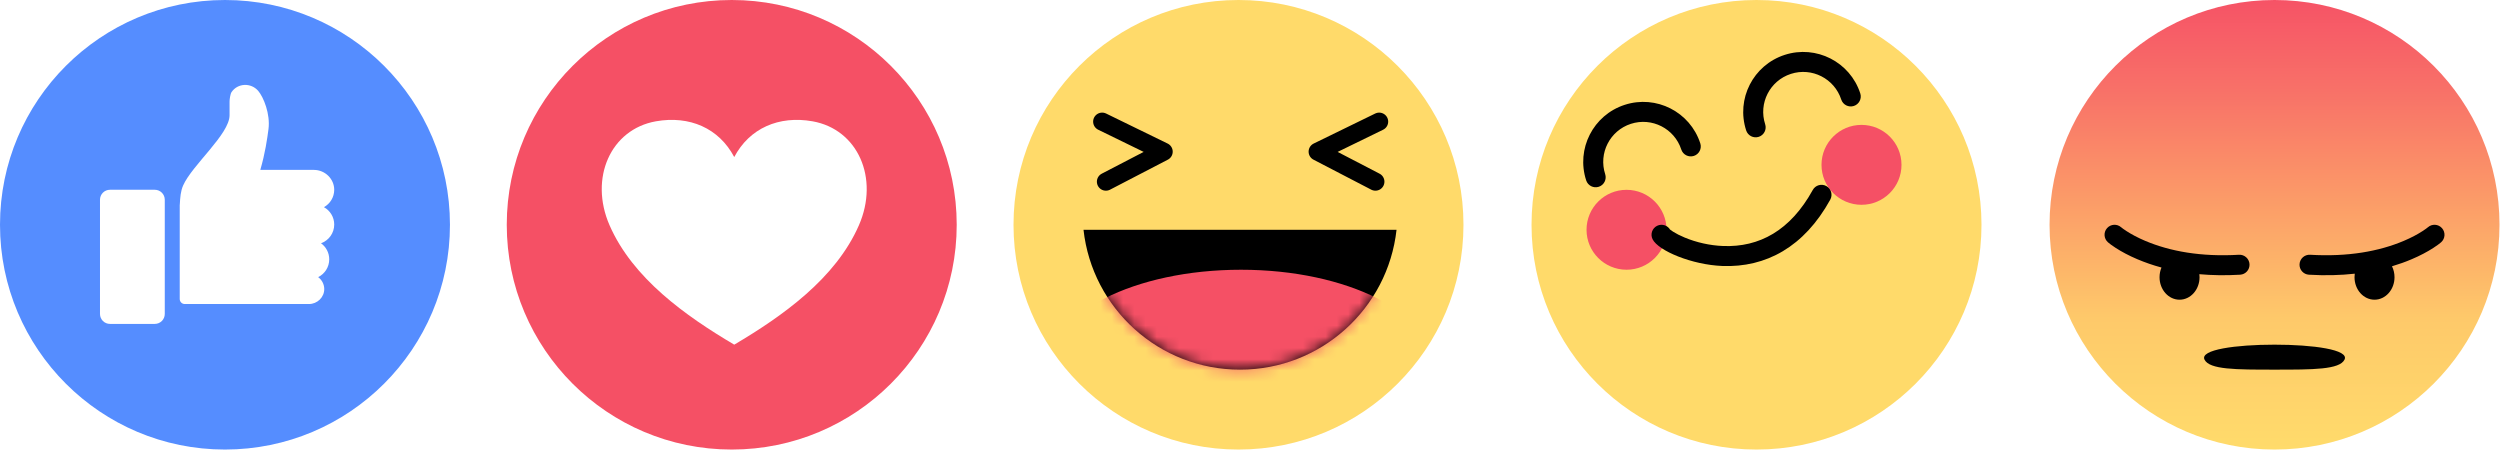 <?xml version="1.0" encoding="UTF-8"?>
<svg width="222px" height="40px" viewBox="0 0 222 40" version="1.1" xmlns="http://www.w3.org/2000/svg" xmlns:xlink="http://www.w3.org/1999/xlink">
    <!-- Generator: Sketch 40.3 (33839) - http://www.bohemiancoding.com/sketch -->
    <title>emojis-small</title>
    <desc>Created with Sketch.</desc>
    <defs>
        <linearGradient x1="50%" y1="0%" x2="50%" y2="100%" id="linearGradient-1">
            <stop stop-color="#F65366" offset="0%"></stop>
            <stop stop-color="#F87168" offset="20.067%"></stop>
            <stop stop-color="#FB9568" offset="40.97%"></stop>
            <stop stop-color="#FEC96A" offset="70.803%"></stop>
            <stop stop-color="#FFDB6B" offset="100%"></stop>
        </linearGradient>
        <filter x="-50%" y="-50%" width="200%" height="200%" filterUnits="objectBoundingBox" id="filter-2">
            <feGaussianBlur stdDeviation="2.51" in="SourceGraphic"></feGaussianBlur>
        </filter>
        <filter x="-50%" y="-50%" width="200%" height="200%" filterUnits="objectBoundingBox" id="filter-3">
            <feGaussianBlur stdDeviation="2.51" in="SourceGraphic"></feGaussianBlur>
        </filter>
        <path d="M27.798,-1.22124533e-15 C27.025,6.986 21.097,12.42 13.899,12.42 C6.701,12.42 0.773,6.986 -6.80011603e-15,1.36557432e-14 L27.798,0 Z" id="path-4"></path>
    </defs>
    <g id="FB-emojii-Freebies" stroke="none" stroke-width="1" fill="none" fill-rule="evenodd">
        <g transform="translate(-142, -486)" id="emojis-small">
            <g transform="translate(142, 486)">
                <g id="angry" transform="translate(182, 0)">
                    <g id="emoji" transform="translate(0, 0)">
                        <ellipse id="body" fill="url(#linearGradient-1)" cx="19.978" cy="19.96" rx="19.978" ry="19.96"></ellipse>
                        <path d="M27.103,24.303 C25.84,24.444 24.483,24.48 23.033,24.394 C22.544,24.366 22.17,23.946 22.199,23.457 C22.228,22.968 22.648,22.594 23.138,22.623 C26.488,22.82 29.257,22.324 31.471,21.383 C32.12,21.108 32.668,20.815 33.116,20.525 C33.374,20.359 33.534,20.237 33.6,20.18 C33.969,19.857 34.53,19.895 34.852,20.263 C35.175,20.632 35.138,21.192 34.769,21.515 C34.641,21.627 34.412,21.801 34.081,22.015 C33.548,22.359 32.91,22.7 32.166,23.016 C31.61,23.253 31.024,23.463 30.408,23.646 C30.551,23.933 30.633,24.265 30.633,24.618 C30.633,25.72 29.838,26.614 28.857,26.614 C27.876,26.614 27.081,25.72 27.081,24.618 C27.081,24.511 27.089,24.405 27.103,24.303 Z M9.94,23.757 C9.18,23.551 8.463,23.302 7.79,23.016 C7.045,22.7 6.407,22.359 5.875,22.015 C5.544,21.801 5.315,21.627 5.187,21.515 C4.818,21.192 4.78,20.632 5.103,20.263 C5.426,19.895 5.987,19.857 6.356,20.18 C6.421,20.237 6.582,20.359 6.839,20.525 C7.288,20.815 7.836,21.108 8.484,21.383 C10.699,22.324 13.468,22.82 16.818,22.623 C17.308,22.594 17.728,22.968 17.757,23.457 C17.785,23.946 17.412,24.366 16.922,24.394 C15.643,24.47 14.437,24.45 13.302,24.348 C13.313,24.436 13.319,24.526 13.319,24.618 C13.319,25.72 12.523,26.614 11.543,26.614 C10.562,26.614 9.767,25.72 9.767,24.618 C9.767,24.309 9.829,24.017 9.94,23.757 Z M19.978,32.824 C23.41,32.824 25.749,32.824 26.193,31.936 C26.637,31.049 23.41,30.606 19.978,30.606 C16.545,30.606 13.319,31.049 13.762,31.936 C14.206,32.824 16.545,32.824 19.978,32.824 Z" id="expression" fill="#000000"></path>
                    </g>
                </g>
                <g id="ya" transform="translate(136, 0)">
                    <g id="emoji" transform="translate(0, 0)">
                        <ellipse id="body" fill="#FFDA6A" cx="19.978" cy="19.96" rx="19.978" ry="19.96"></ellipse>
                        <g id="expression" transform="translate(4.44, 4.436)">
                            <ellipse id="red" fill="#F55065" filter="url(#filter-2)" cx="3.996" cy="15.968" rx="3.552" ry="3.548"></ellipse>
                            <ellipse id="red" fill="#F55065" filter="url(#filter-3)" cx="24.861" cy="10.202" rx="3.552" ry="3.548"></ellipse>
                            <path d="M10.545,8.291 C9.636,5.495 6.631,3.965 3.832,4.874 C1.034,5.782 -0.497,8.785 0.412,11.581 C0.564,12.047 1.065,12.302 1.531,12.15 C1.997,11.999 2.252,11.498 2.101,11.033 C1.495,9.169 2.516,7.167 4.381,6.561 C6.247,5.956 8.25,6.976 8.857,8.839 C9.008,9.305 9.509,9.56 9.975,9.409 C10.442,9.258 10.697,8.757 10.545,8.291 Z M24.752,3.856 C23.843,1.06 20.837,-0.47 18.039,0.438 C15.241,1.347 13.709,4.349 14.619,7.145 C14.77,7.611 15.271,7.866 15.737,7.715 C16.204,7.563 16.459,7.063 16.307,6.597 C15.701,4.733 16.722,2.731 18.588,2.126 C20.453,1.52 22.457,2.54 23.063,4.404 C23.214,4.87 23.715,5.125 24.182,4.973 C24.648,4.822 24.903,4.322 24.752,3.856 Z M6.309,16.809 C6.826,17.841 9.82,19.08 12.507,19.183 C16.361,19.331 19.767,17.506 22.088,13.291 C22.324,12.862 22.167,12.322 21.738,12.086 C21.308,11.85 20.768,12.006 20.532,12.436 C18.543,16.049 15.773,17.533 12.576,17.41 C11.382,17.365 10.193,17.086 9.163,16.66 C8.75,16.489 8.389,16.303 8.12,16.131 C8.01,16.06 7.923,15.997 7.866,15.947 C7.855,15.938 7.863,15.947 7.897,16.015 C7.678,15.577 7.145,15.399 6.706,15.618 C6.268,15.837 6.09,16.37 6.309,16.809 Z" fill="#000000"></path>
                        </g>
                    </g>
                </g>
                <g id="haha" transform="translate(90, 0)">
                    <g id="emoji">
                        <ellipse id="body" fill="#FFDA6A" cx="19.978" cy="19.96" rx="19.978" ry="19.96"></ellipse>
                        <g id="expression" transform="translate(6.215, 10.202)">
                            <g id="eyes" transform="translate(1.333, 0)" stroke="#000000" stroke-width="1.6" stroke-linecap="round" stroke-linejoin="round">
                                <polyline id="eyes-left" points="0.322 0.598 5.789 3.265 0.655 5.931"></polyline>
                                <polyline id="eyes-right" transform="translate(22.189, 3.265) scale(-1, 1) translate(-22.189, -3.265) " points="19.455 0.598 24.922 3.265 19.789 5.931"></polyline>
                            </g>
                            <g id="mouth" transform="translate(0, 10.202)">
                                <mask id="mask-5" fill="white">
                                    <use xlink:href="#path-4"></use>
                                </mask>
                                <use id="Mask" fill="#000000" xlink:href="#path-4"></use>
                                <ellipse id="Oval-12" fill="#F55065" mask="url(#mask-5)" cx="13.984" cy="12.198" rx="17.092" ry="8.649"></ellipse>
                            </g>
                        </g>
                    </g>
                </g>
                <g id="love" transform="translate(45, 0)">
                    <g transform="translate(0, 0)">
                        <ellipse id="body" fill="#F55065" cx="19.978" cy="19.96" rx="19.978" ry="19.96"></ellipse>
                        <path d="M20.2,13.947 C18.846,11.381 16.233,10.244 13.245,10.772 C9.218,11.484 7.305,15.825 9.128,20.003 C11.188,24.724 15.892,28.058 20.2,30.606 C24.508,28.058 29.212,24.724 31.272,20.003 C33.095,15.825 31.182,11.484 27.154,10.772 C24.166,10.244 21.554,11.381 20.2,13.947 Z" id="heart" fill="#FFFFFF"></path>
                    </g>
                </g>
                <g id="like">
                    <g id="thumbs" transform="translate(0, 0)">
                        <ellipse id="body" fill="#558DFF" cx="19.978" cy="19.96" rx="19.978" ry="19.96"></ellipse>
                        <path d="M8.879,17.737 C8.879,17.248 9.274,16.851 9.765,16.851 L13.746,16.851 C14.235,16.851 14.632,17.248 14.632,17.737 L14.632,27.878 C14.632,28.367 14.237,28.763 13.746,28.763 L9.765,28.763 C9.276,28.763 8.879,28.367 8.879,27.878 L8.879,17.737 L8.879,17.737 Z M22.921,8.061 C22.28,7.326 21.102,7.372 20.559,8.183 C20.452,8.341 20.385,8.824 20.385,9.002 L20.385,10.234 C20.385,11.914 17.052,14.671 16.263,16.468 C16.037,16.982 15.999,17.539 15.966,18.173 L15.96,18.175 L15.96,26.553 C15.96,26.799 16.16,26.998 16.407,26.998 L27.435,26.998 C28.175,26.998 28.803,26.395 28.793,25.657 C28.788,25.227 28.576,24.847 28.253,24.609 C28.836,24.32 29.236,23.721 29.236,23.028 C29.236,22.441 28.949,21.922 28.507,21.601 C29.19,21.356 29.679,20.705 29.679,19.94 C29.679,19.275 29.31,18.697 28.766,18.396 C29.306,18.097 29.673,17.525 29.679,16.866 C29.687,15.888 28.859,15.087 27.877,15.087 L23.115,15.087 C23.546,13.612 23.728,12.332 23.842,11.461 C24.015,10.137 23.405,8.616 22.921,8.061 L22.921,8.061 Z" fill="#FFFFFF"></path>
                    </g>
                </g>
            </g>
        </g>
    </g>
</svg>